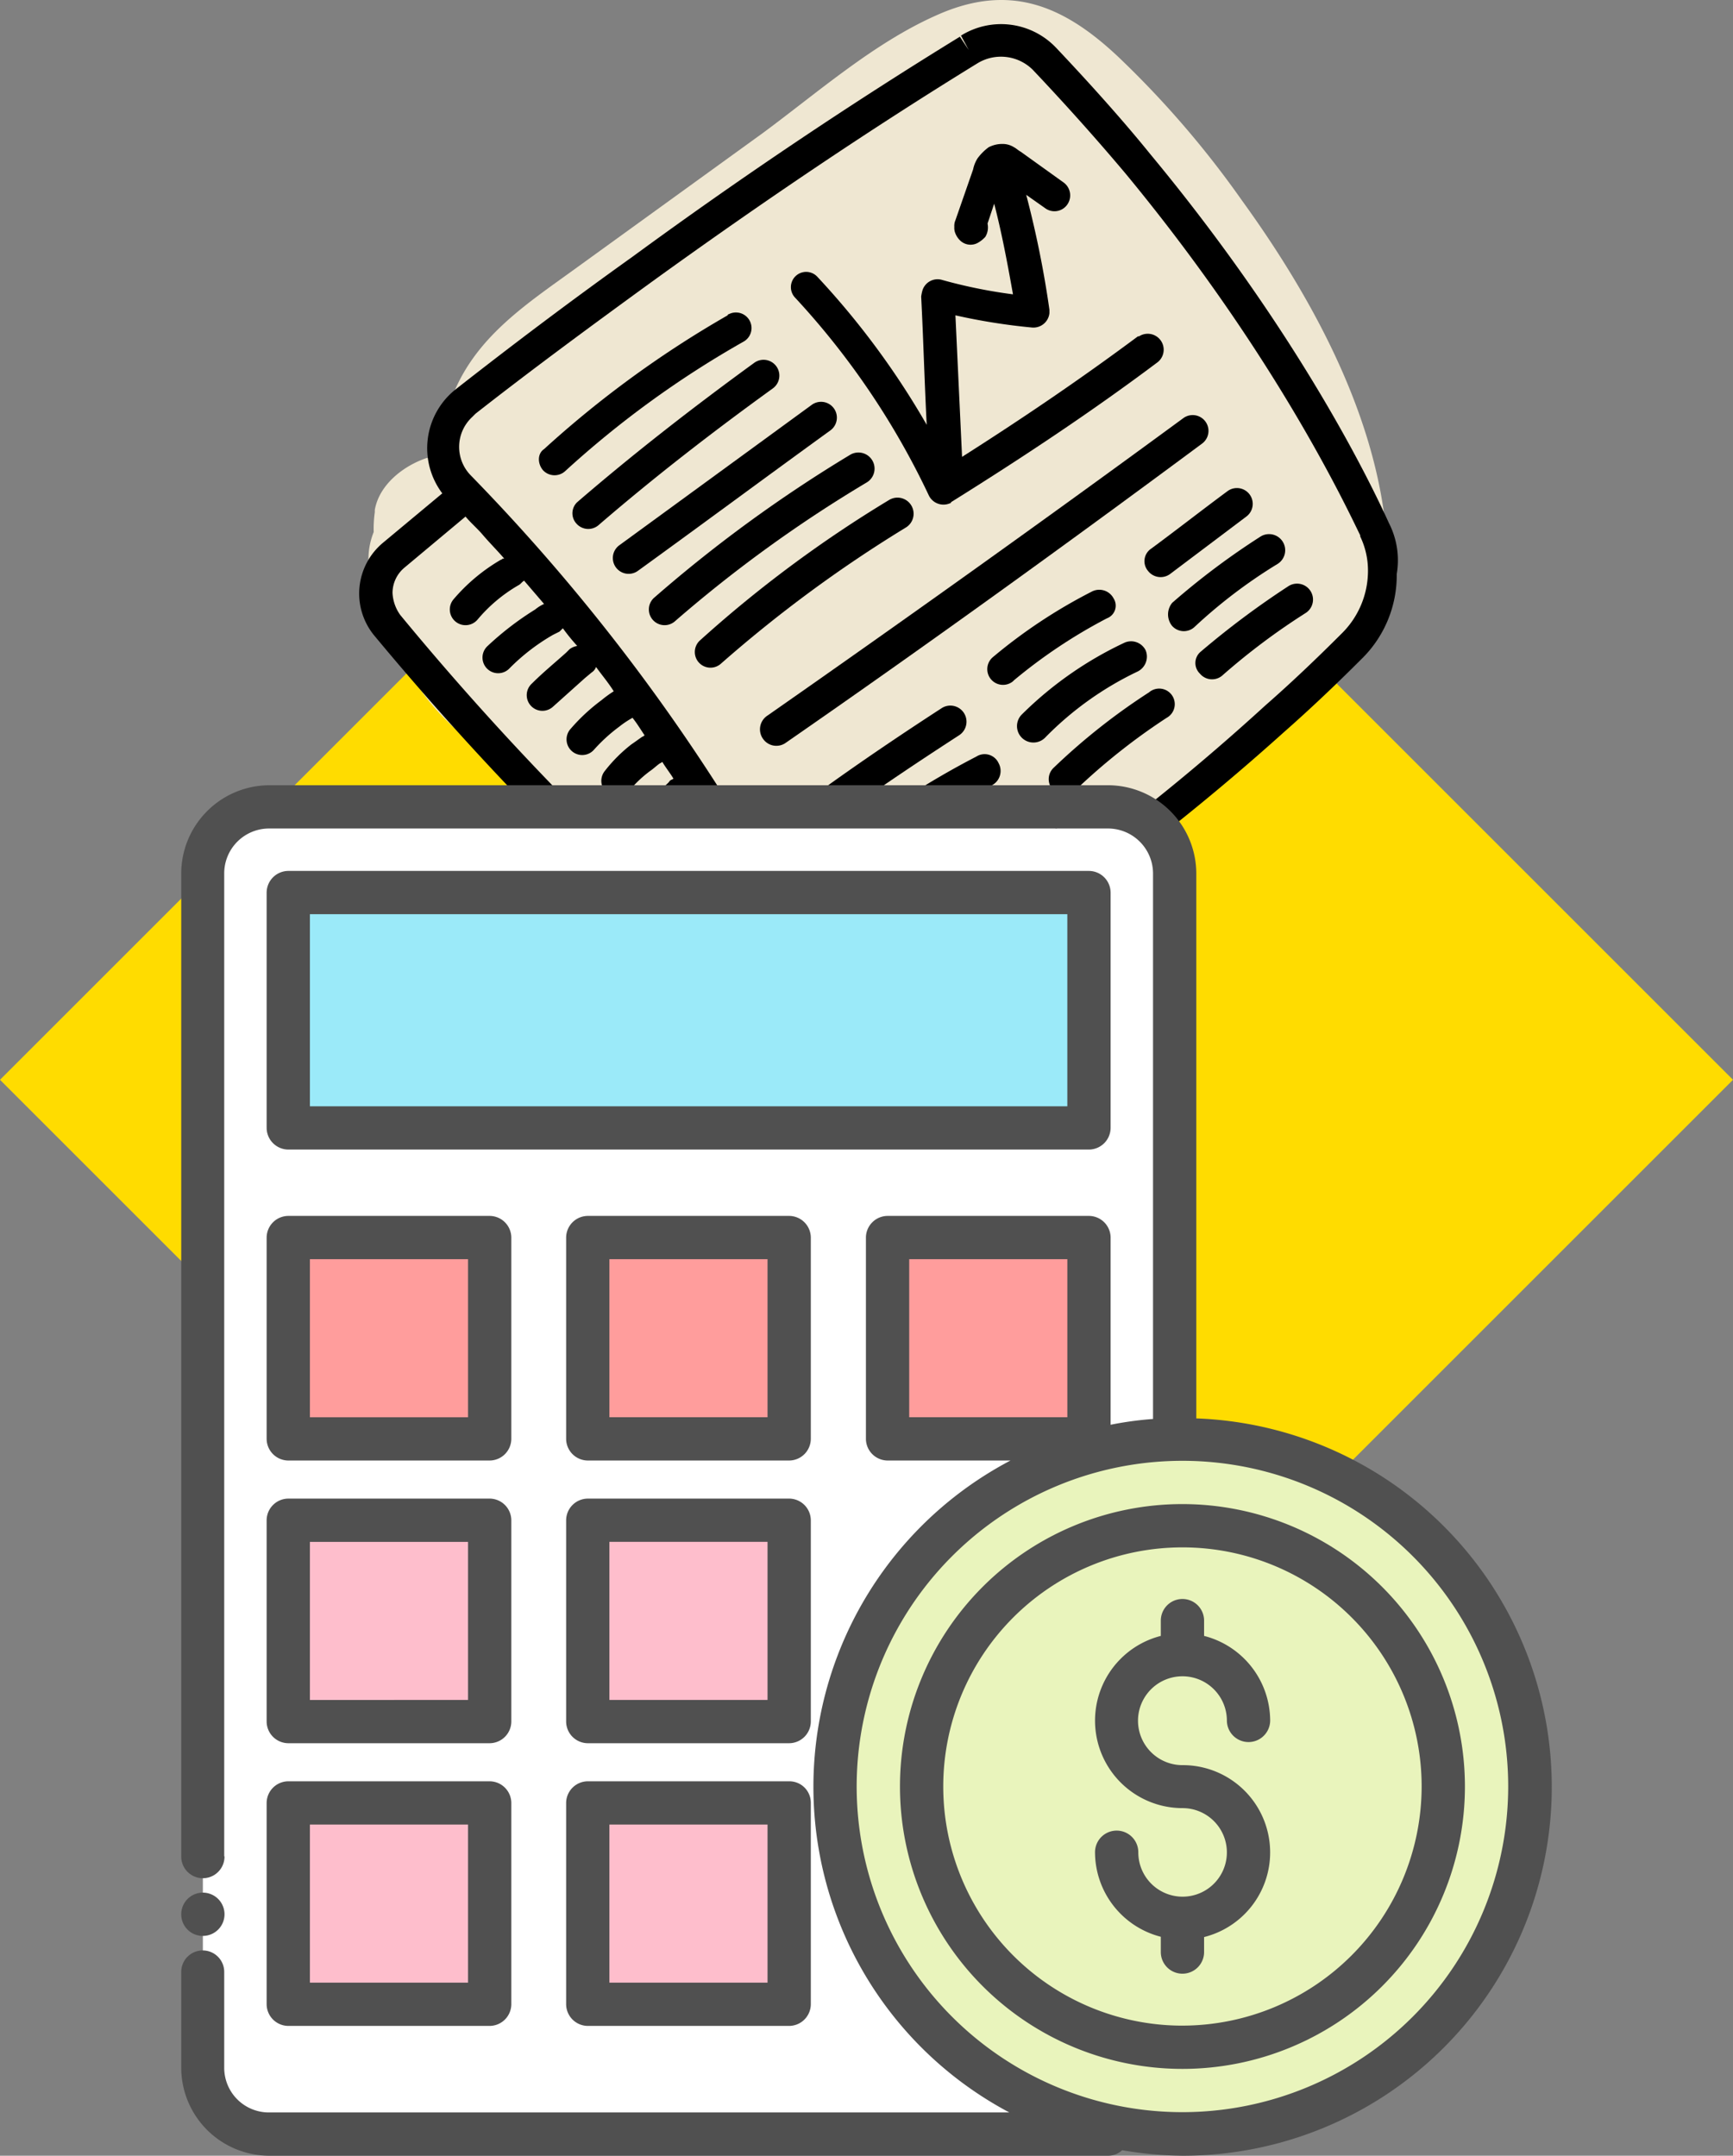 <svg xmlns="http://www.w3.org/2000/svg" width="340.825" height="424.067" viewBox="0 0 340.825 424.067">
  <rect x="0" y="0" width="340.825" height="424.067" fill="#808080" stroke="none"/>
  <g id="Grupo_490" data-name="Grupo 490" transform="translate(-2005.358 -4564.893)">
    <rect id="Rectángulo_108" data-name="Rectángulo 108" width="241" height="241" transform="translate(2175.771 4606.893) rotate(45)" fill="#ffdc00"/>
    <g id="iconfinder_newspaper_3890941" transform="translate(2073.113 4562.313)">
      <g id="fill" transform="translate(4.702 2.58)">
        <path id="Trazado_500" data-name="Trazado 500" d="M175.5,41.992a189.667,189.667,0,0,0-24.361-28.276C140.269,3.493,129.611-.857,115.256,5.668,103.075,11.106,92.2,20.676,81.324,28.724L44.348,55.477c-10.223,7.4-20.663,14.138-24.8,26.971A33.659,33.659,0,0,0,18.03,91.8c-.653.218-1.088.435-1.74.653l-.653.218H15.2c-4.568,1.523-9.353,5.22-10.223,10.223v.435a23.64,23.64,0,0,0-.218,3.915A14.45,14.45,0,0,0,8.025,122.9c.435.218.653.653,1.088.87a29.164,29.164,0,0,0,3.7,12.615c4.133,7.178,10.875,11.963,16.966,17.4,6.743,5.873,13.05,11.963,19.358,18.271C60.009,182.936,72.407,203.6,89.807,203.6c9.135,0,16.531-5.873,23.708-10.875l23.056-16.1c14.79-10.223,29.8-20.228,44.154-31.1a52.053,52.053,0,0,0,16.748-19.576,13.268,13.268,0,0,0,6.743-12.18C204,87.886,190.3,62.437,175.5,41.992Z" transform="translate(-3.722 -2.58)" fill="#efe7d2"/>
      </g>
      <g id="line_copy" transform="translate(2.887 7.324)">
        <path id="Trazado_501" data-name="Trazado 501" d="M18.015,55.685h0c-1.305-1.74-2.61-3.263-3.915-4.785l3.48,5C17.8,55.9,18.015,55.9,18.015,55.685Z" transform="translate(10.288 49.455)" fill="none"/>
        <path id="Trazado_502" data-name="Trazado 502" d="M22.4,59.768,18.488,55.2a2.172,2.172,0,0,1-1.088.87l3.263,4.568A12.915,12.915,0,0,1,22.4,59.768Z" transform="translate(14.166 54.508)" fill="none"/>
        <path id="Trazado_503" data-name="Trazado 503" d="M29.055,67.885c-1.088-1.523-2.393-3.263-3.48-4.785a2.171,2.171,0,0,1-.87,1.088L23.4,65.275l3.045,4.35A18.143,18.143,0,0,1,29.055,67.885Z" transform="translate(21.216 63.791)" fill="none"/>
        <path id="Trazado_504" data-name="Trazado 504" d="M36.668,80.068c0-.217.218-.217,0,0a48.874,48.874,0,0,0-2.61-4.568A14.072,14.072,0,0,1,32.1,77.24l3.045,4.133C35.58,80.938,36.015,80.285,36.668,80.068Z" transform="translate(31.44 78.362)" fill="none"/>
        <path id="Trazado_505" data-name="Trazado 505" d="M33.1,75.415c.218-.217.653-.435.87-.653-.653-1.088-1.523-2.175-2.175-3.263-.218.218-.218.218-.435.218-.653.435-1.305,1.088-1.958,1.523L31.793,76.5A8.28,8.28,0,0,1,33.1,75.415Z" transform="translate(28.267 73.662)" fill="none"/>
        <path id="Trazado_506" data-name="Trazado 506" d="M23.763,63.633a1.975,1.975,0,0,1,1.523-.653,39.712,39.712,0,0,0-2.828-3.48l-.653.653-1.305.653,2.393,3.48Z" transform="translate(17.809 59.561)" fill="none"/>
        <path id="Trazado_507" data-name="Trazado 507" d="M31.068,71.3c.218,0,.218-.217.435-.217-.87-1.088-1.523-2.175-2.393-3.48-.87.653-1.74,1.088-2.61,1.74l2.393,3.48A13.2,13.2,0,0,1,31.068,71.3Z" transform="translate(24.859 69.079)" fill="none"/>
        <path id="Trazado_508" data-name="Trazado 508" d="M41.625,88.483c-1.74-2.828-3.263-5.873-5-8.483-.435.435-1.088.87-1.523,1.305L45.975,96.531C44.453,93.92,43.148,91.31,41.625,88.483Z" transform="translate(34.965 83.65)" fill="none"/>
        <path id="Trazado_509" data-name="Trazado 509" d="M205.414,102.941c-3.263-7.178-17.4-36.976-46.981-72.647-4.568-5.655-10.875-12.833-18.488-20.881a14.914,14.914,0,0,0-18.706-2.393l1.523,2.828-1.74-2.61C100.14,20.071,78.607,34.427,56.639,50.522c-12.18,8.7-23.708,17.4-34.8,26.1a14.773,14.773,0,0,0-2.61,20.446h0L7.483,106.856a13,13,0,0,0-1.74,18.053A594.687,594.687,0,0,0,78.39,198.427a51.09,51.09,0,0,0,6.96,5,20.259,20.259,0,0,0,8.7,2.61h.218c.217.217.435.217.653.435a3.638,3.638,0,0,0,2.61-.218,474.348,474.348,0,0,0,87.22-62.207c5.438-4.785,10.44-9.57,15.225-14.355a23,23,0,0,0,6.96-16.748,16.048,16.048,0,0,0-1.523-10.005ZM124.5,12.458h0a8.873,8.873,0,0,1,10.875,1.305c7.613,8.048,13.7,15.008,18.271,20.446,28.928,35.019,42.849,64.382,46.111,71.125v.217a15.467,15.467,0,0,1,1.523,6.96,17.322,17.322,0,0,1-5.22,12.18c-4.785,4.785-9.788,9.57-15.008,14.138a442.777,442.777,0,0,1-83.305,60.032c-3.915-8.265-8.048-16.531-12.833-25.013a384.579,384.579,0,0,0-60.032-80.26A8.012,8.012,0,0,1,25.1,82.061l.653-.653c11.093-8.7,22.621-17.183,34.584-25.883C82.3,39.647,103.621,25.291,124.5,12.458ZM9.44,116.644a6.5,6.5,0,0,1,2.393-5L23.8,101.636c1.088,1.305,2.393,2.393,3.48,3.7,1.305,1.523,2.828,3.045,4.133,4.568h-.218c-.218,0-.218.218-.435.218a35.881,35.881,0,0,0-9.353,7.83,3.091,3.091,0,0,0,4.785,3.915h0a30.207,30.207,0,0,1,8.048-6.743h0c.435-.218.653-.653,1.088-.87l3.915,4.568a7.63,7.63,0,0,0-1.74,1.088,59.356,59.356,0,0,0-9.353,7.178,3.08,3.08,0,0,0,4.133,4.568l.218-.218h0a40.157,40.157,0,0,1,8.483-6.525l1.305-.653.653-.653a39.715,39.715,0,0,0,2.828,3.48,3.248,3.248,0,0,0-1.523.653l-.653.653c-2.175,1.958-4.568,3.915-6.743,6.09a3.08,3.08,0,1,0,4.133,4.568h0l6.308-5.655,1.305-1.088a2.171,2.171,0,0,0,.87-1.088c1.088,1.523,2.393,3.045,3.48,4.785a22.783,22.783,0,0,0-2.393,1.74,37.565,37.565,0,0,0-6.09,5.655,3.08,3.08,0,0,0,4.568,4.133h0a32.772,32.772,0,0,1,5-4.568,18.144,18.144,0,0,1,2.61-1.74c.87,1.088,1.523,2.175,2.393,3.48-.218,0-.218.218-.435.218-.653.435-1.523,1.088-2.175,1.523a29.645,29.645,0,0,0-5.22,5.22,3.091,3.091,0,0,0,4.785,3.915h0a23.29,23.29,0,0,1,4.133-3.915c.653-.435,1.305-1.088,1.958-1.523.218,0,.218-.218.435-.218.653,1.088,1.523,2.175,2.175,3.263-.218.217-.653.217-.87.653a9.46,9.46,0,0,1-1.523,1.305c-1.305,1.088-2.828,2.393-4.133,3.263a3.137,3.137,0,0,0,3.48,5.22h0c1.523-1.088,2.828-2.175,4.35-3.263.653-.653,1.305-1.088,1.958-1.74.87,1.523,1.958,3.045,2.828,4.568H70.56a13.921,13.921,0,0,0-5,5.655,3.211,3.211,0,0,0,5.655,3.045h0a11.953,11.953,0,0,1,1.523-1.958,9.461,9.461,0,0,1,1.523-1.305c1.74,2.828,3.263,5.655,5,8.483,1.523,2.61,2.828,5.22,4.35,7.83,2.393,4.785,4.785,9.353,6.96,13.92-.653-.217-1.305-.653-1.958-.87a29.371,29.371,0,0,1-5.873-4.35,566.269,566.269,0,0,1-71.777-72.647A8.1,8.1,0,0,1,9.44,116.644Z" transform="translate(-2.887 -4.761)"/>
        <path id="Trazado_510" data-name="Trazado 510" d="M19.927,61.879a3.094,3.094,0,0,0,4.35.218h0A192.087,192.087,0,0,1,59.3,36.648a3.064,3.064,0,0,0-2.828-5.438.213.213,0,0,0-.218.218A204.589,204.589,0,0,0,20.144,57.746C18.839,58.616,18.839,60.574,19.927,61.879Z" transform="translate(16.207 25.861)"/>
        <path id="Trazado_511" data-name="Trazado 511" d="M22.886,67.306a3.1,3.1,0,0,0,4.35.435h0C38.329,58.17,49.857,49.253,61.6,40.77a3.11,3.11,0,0,0-3.7-5h0C45.942,44.467,34.2,53.6,23.1,63.173a3.006,3.006,0,0,0-.218,4.133Z" transform="translate(19.773 30.874)"/>
        <path id="Trazado_512" data-name="Trazado 512" d="M68.629,44.536a3.11,3.11,0,0,0-3.7-5L27.086,67.156a3.11,3.11,0,0,0,3.7,5h0C43.4,63.024,56.014,53.671,68.629,44.536Z" transform="translate(24.056 35.374)"/>
        <path id="Trazado_513" data-name="Trazado 513" d="M71.973,49.377A3.171,3.171,0,0,0,68.71,43.94,272.377,272.377,0,0,0,30.211,72a3.091,3.091,0,0,0,3.915,4.785h0A262.11,262.11,0,0,1,71.973,49.377Z" transform="translate(27.891 40.755)"/>
        <path id="Trazado_514" data-name="Trazado 514" d="M74.7,53.477a3.171,3.171,0,1,0-3.263-5.438A242.411,242.411,0,0,0,34.244,75.663a3.08,3.08,0,1,0,4.133,4.568h0A260.593,260.593,0,0,1,74.7,53.477Z" transform="translate(32.775 45.573)"/>
        <path id="Trazado_515" data-name="Trazado 515" d="M39.726,103.81a3.19,3.19,0,0,0,4.35.87h0c27.623-19.141,55.029-38.934,82-58.944a3.11,3.11,0,1,0-3.7-5C95.408,60.526,68,80.1,40.6,99.242A3.22,3.22,0,0,0,39.726,103.81Z" transform="translate(39.691 36.784)"/>
        <path id="Trazado_516" data-name="Trazado 516" d="M48.691,88.373c7.83-5.655,15.66-10.875,23.708-16.1a3.171,3.171,0,0,0-3.263-5.438h0c-8.048,5.22-16.1,10.658-23.926,16.313a3.1,3.1,0,0,0-.435,4.35A2.79,2.79,0,0,0,48.691,88.373Z" transform="translate(45.517 67.664)"/>
        <path id="Trazado_517" data-name="Trazado 517" d="M51.026,93.421A166.576,166.576,0,0,1,76.692,76.89,3.181,3.181,0,0,0,78,72.54a3.016,3.016,0,0,0-4.35-1.305A162.756,162.756,0,0,0,47.111,88.418a3.1,3.1,0,0,0-.435,4.35,2.957,2.957,0,0,0,4.35.653Z" transform="translate(47.749 72.839)"/>
        <path id="Trazado_518" data-name="Trazado 518" d="M75.212,76.311a162.863,162.863,0,0,0-26.1,17.836,3.091,3.091,0,1,0,3.915,4.785h0A150.637,150.637,0,0,1,78.257,81.966a3.211,3.211,0,1,0-3.045-5.655Z" transform="translate(50.1 78.856)"/>
        <path id="Trazado_519" data-name="Trazado 519" d="M84.519,57.616a3.181,3.181,0,0,0-4.35-1.305h0A103.088,103.088,0,0,0,60.811,69.143a3.091,3.091,0,1,0,3.915,4.785l.217-.218h0a102.767,102.767,0,0,1,18.271-12.18A2.659,2.659,0,0,0,84.519,57.616Z" transform="translate(63.848 55.355)"/>
        <path id="Trazado_520" data-name="Trazado 520" d="M86.167,66.491a3.276,3.276,0,0,0,1.523-4.133,3.2,3.2,0,0,0-4.133-1.523A72.186,72.186,0,0,0,63.329,74.974,3.23,3.23,0,0,0,67.9,79.542h0A63.794,63.794,0,0,1,86.167,66.491Z" transform="translate(66.985 60.835)"/>
        <path id="Trazado_521" data-name="Trazado 521" d="M84.95,65.567a124.366,124.366,0,0,0-18.706,14.79,3.08,3.08,0,1,0,4.133,4.568l.217-.218h0A124.239,124.239,0,0,1,88.43,70.57a3.063,3.063,0,1,0-3.48-5Z" transform="translate(70.377 65.891)"/>
        <path id="Trazado_522" data-name="Trazado 522" d="M74.567,62.993a3.138,3.138,0,0,0,4.35.653h0l15.008-11.31a3.11,3.11,0,1,0-3.7-5h0c-5,3.7-10.005,7.613-15.008,11.31A2.957,2.957,0,0,0,74.567,62.993Z" transform="translate(80.543 44.539)"/>
        <path id="Trazado_523" data-name="Trazado 523" d="M76.841,68.958a3.094,3.094,0,0,0,4.35.217h0A100.773,100.773,0,0,1,97.5,56.777a3.171,3.171,0,1,0-3.263-5.438,145.208,145.208,0,0,0-17.4,13.05,3.605,3.605,0,0,0,0,4.568Z" transform="translate(83.054 49.451)"/>
        <path id="Trazado_524" data-name="Trazado 524" d="M79.374,73.109a3.1,3.1,0,0,0,4.35.435h0a131.072,131.072,0,0,1,16.531-12.4,3.137,3.137,0,0,0-3.48-5.22A168.042,168.042,0,0,0,79.591,68.759,2.894,2.894,0,0,0,79.374,73.109Z" transform="translate(85.959 54.652)"/>
        <path id="Trazado_525" data-name="Trazado 525" d="M61.1,15.6Z" transform="translate(65.517 7.975)"/>
        <path id="Trazado_526" data-name="Trazado 526" d="M57.3,24.4Z" transform="translate(61.051 18.316)"/>
        <path id="Trazado_527" data-name="Trazado 527" d="M42.786,45.833A153.41,153.41,0,0,1,69.1,84.767a3.2,3.2,0,0,0,4.133,1.523.213.213,0,0,0,.218-.217c13.92-8.7,27.406-17.618,40.456-27.406a3.137,3.137,0,0,0-3.48-5.22h-.218c-11.093,8.265-22.621,16.1-34.584,23.708-.435-9.353-.87-18.488-1.305-27.841a119.592,119.592,0,0,0,15.008,2.393,3.168,3.168,0,0,0,3.48-2.828v-.653a198.319,198.319,0,0,0-4.568-22.621l3.7,2.61a3.076,3.076,0,0,0,4.35-.653,3.138,3.138,0,0,0-.653-4.35l-8.483-6.09h0c-.435-.218-.87-.653-1.305-.87a4.2,4.2,0,0,0-2.175-.653h-.218a5.791,5.791,0,0,0-2.61.653,10.311,10.311,0,0,0-2.175,2.175A6.513,6.513,0,0,0,77.8,20.6l-3.48,10.005h0a2.759,2.759,0,0,0-.217,1.305,2.759,2.759,0,0,0,.217,1.305,3.9,3.9,0,0,0,1.088,1.523,2.951,2.951,0,0,0,3.48.218A5.767,5.767,0,0,0,80.2,33.871a3.56,3.56,0,0,0,.435-2.61l1.305-3.915c1.523,5.873,2.61,11.745,3.7,17.836a98.636,98.636,0,0,1-13.92-2.828A3.112,3.112,0,0,0,67.8,44.528a9.421,9.421,0,0,0-.217,1.088c.435,8.483.653,16.748,1.088,25.231A157.782,157.782,0,0,0,47.136,41.7a3,3,0,1,0-4.35,4.133Z" transform="translate(42.94 7.975)"/>
      </g>
    </g>
    <g id="iconfinder_29_5027823" transform="translate(2039.87 4716.87)">
      <g id="Grupo_489" data-name="Grupo 489" transform="translate(1.13 2.492)">
        <g id="Grupo_487" data-name="Grupo 487" transform="translate(4.256 4.256)">
          <circle id="Elipse_57" data-name="Elipse 57" cx="68.322" cy="68.322" r="68.322" transform="translate(124.33 124.386)" fill="#e9f4bc"/>
          <path id="Trazado_488" data-name="Trazado 488" d="M136.537,158.795a68.223,68.223,0,0,0,0,72.18,55.75,55.75,0,0,0,4.767,6.753,68.272,68.272,0,0,0,43.013,24.741,12.5,12.5,0,0,1-4.426.738H14.931A13.03,13.03,0,0,1,1.88,250.1V15.228A13.03,13.03,0,0,1,14.931,2.12H179.948a13.078,13.078,0,0,1,13.108,13.108V126.563a67.871,67.871,0,0,0-42.275,15.889A64.4,64.4,0,0,0,136.537,158.795Z" transform="translate(-1.88 -2.12)" fill="#fff"/>
          <rect id="Rectángulo_100" data-name="Rectángulo 100" width="157.469" height="46.304" transform="translate(16.797 16.853)" fill="#9beaf9"/>
          <rect id="Rectángulo_101" data-name="Rectángulo 101" width="39.608" height="39.608" transform="translate(16.797 84.721)" fill="#ff9d9c"/>
          <rect id="Rectángulo_102" data-name="Rectángulo 102" width="39.608" height="39.608" transform="translate(75.755 84.721)" fill="#ff9d9c"/>
          <rect id="Rectángulo_103" data-name="Rectángulo 103" width="39.608" height="39.608" transform="translate(134.657 84.721)" fill="#ff9d9c"/>
          <rect id="Rectángulo_104" data-name="Rectángulo 104" width="39.608" height="39.608" transform="translate(16.797 140.332)" fill="#febecc"/>
          <rect id="Rectángulo_105" data-name="Rectángulo 105" width="39.608" height="39.608" transform="translate(75.755 140.332)" fill="#febecc"/>
          <rect id="Rectángulo_106" data-name="Rectángulo 106" width="39.608" height="39.608" transform="translate(16.797 195.943)" fill="#febecc"/>
          <rect id="Rectángulo_107" data-name="Rectángulo 107" width="39.608" height="39.608" transform="translate(75.755 195.943)" fill="#febecc"/>
        </g>
        <g id="Grupo_488" data-name="Grupo 488">
          <path id="Trazado_489" data-name="Trazado 489" d="M200.761,125.927V18.734A17.4,17.4,0,0,0,183.4,1.37H18.437A17.389,17.389,0,0,0,1.13,18.734V212.123a4.256,4.256,0,0,0,8.512,0,.056.056,0,0,0-.057-.057V18.734a8.827,8.827,0,0,1,8.852-8.852H173.012a.927.927,0,0,0,.4,0H183.4a8.864,8.864,0,0,1,8.852,8.852V126.04a67.05,67.05,0,0,0-8.342,1.135V90.347a4.287,4.287,0,0,0-4.256-4.256H140.043a4.287,4.287,0,0,0-4.256,4.256v39.608a4.287,4.287,0,0,0,4.256,4.256h24.174a72.522,72.522,0,0,0-.227,128.245H18.437a8.779,8.779,0,0,1-8.852-8.8V234.878a4.228,4.228,0,1,0-8.455,0v18.783a17.34,17.34,0,0,0,17.307,17.307H183.4a4.052,4.052,0,0,0,2.781-1.078,74.432,74.432,0,0,0,11.917,1.078,72.545,72.545,0,0,0,2.667-145.042ZM144.3,94.6h31.1v31.1H144.3Zm53.738,167.8A64.066,64.066,0,1,1,262.1,198.334,64.1,64.1,0,0,1,198.037,262.4Z" transform="translate(-1.13 -1.37)" fill="#505050"/>
          <path id="Trazado_490" data-name="Trazado 490" d="M81.594,26.29a55.554,55.554,0,1,0,55.554,55.554A55.6,55.6,0,0,0,81.594,26.29Zm0,102.6a47.042,47.042,0,1,1,47.042-47.042A47.1,47.1,0,0,1,81.594,128.886Z" transform="translate(115.313 115.12)" fill="#505050"/>
          <path id="Trazado_491" data-name="Trazado 491" d="M49.994,44.788a8.731,8.731,0,0,1,8.739,8.682,4.256,4.256,0,0,0,8.512,0A17.267,17.267,0,0,0,54.25,36.843V33.836a4.256,4.256,0,1,0-8.512,0v3.008a17.208,17.208,0,0,0,4.256,33.877A8.71,8.71,0,1,1,41.312,79.4a4.256,4.256,0,0,0-8.512,0A17.216,17.216,0,0,0,45.738,96.029v3.008a4.256,4.256,0,0,0,8.512,0V96.086a17.168,17.168,0,0,0-4.256-33.82,8.739,8.739,0,0,1,0-17.478Z" transform="translate(146.913 130.499)" fill="#505050"/>
          <path id="Trazado_492" data-name="Trazado 492" d="M5.386,48.272A4.256,4.256,0,1,0,1.13,44.016,4.238,4.238,0,0,0,5.386,48.272Z" transform="translate(-1.13 178.086)" fill="#505050"/>
          <path id="Trazado_493" data-name="Trazado 493" d="M170.071,54.9V8.6a4.287,4.287,0,0,0-4.256-4.256H8.346A4.287,4.287,0,0,0,4.09,8.6V54.9a4.287,4.287,0,0,0,4.256,4.256H165.815A4.287,4.287,0,0,0,170.071,54.9Zm-8.512-4.256H12.6V12.852H161.559Z" transform="translate(12.707 12.513)" fill="#505050"/>
          <path id="Trazado_494" data-name="Trazado 494" d="M4.09,60.164A4.287,4.287,0,0,0,8.346,64.42H47.954a4.287,4.287,0,0,0,4.256-4.256V20.556A4.287,4.287,0,0,0,47.954,16.3H8.346A4.287,4.287,0,0,0,4.09,20.556ZM12.6,24.812H43.7v31.1H12.6Z" transform="translate(12.707 68.421)" fill="#505050"/>
          <path id="Trazado_495" data-name="Trazado 495" d="M62.59,20.556A4.287,4.287,0,0,0,58.334,16.3H18.726a4.287,4.287,0,0,0-4.256,4.256V60.164a4.287,4.287,0,0,0,4.256,4.256H58.334a4.287,4.287,0,0,0,4.256-4.256ZM54.078,55.908h-31.1v-31.1h31.1Z" transform="translate(61.229 68.421)" fill="#505050"/>
          <path id="Trazado_496" data-name="Trazado 496" d="M4.09,69.964A4.287,4.287,0,0,0,8.346,74.22H47.954a4.287,4.287,0,0,0,4.256-4.256V30.356A4.287,4.287,0,0,0,47.954,26.1H8.346A4.287,4.287,0,0,0,4.09,30.356ZM12.6,34.612H43.7v31.1H12.6Z" transform="translate(12.707 114.232)" fill="#505050"/>
          <path id="Trazado_497" data-name="Trazado 497" d="M62.59,30.356A4.287,4.287,0,0,0,58.334,26.1H18.726a4.287,4.287,0,0,0-4.256,4.256V69.964a4.287,4.287,0,0,0,4.256,4.256H58.334a4.287,4.287,0,0,0,4.256-4.256ZM54.078,65.708h-31.1v-31.1h31.1Z" transform="translate(61.229 114.232)" fill="#505050"/>
          <path id="Trazado_498" data-name="Trazado 498" d="M4.09,79.764A4.287,4.287,0,0,0,8.346,84.02H47.954a4.287,4.287,0,0,0,4.256-4.256V40.156A4.287,4.287,0,0,0,47.954,35.9H8.346A4.287,4.287,0,0,0,4.09,40.156ZM12.6,44.412H43.7v31.1H12.6Z" transform="translate(12.707 160.043)" fill="#505050"/>
          <path id="Trazado_499" data-name="Trazado 499" d="M58.334,35.9H18.726a4.287,4.287,0,0,0-4.256,4.256V79.764a4.287,4.287,0,0,0,4.256,4.256H58.334a4.287,4.287,0,0,0,4.256-4.256V40.156A4.215,4.215,0,0,0,58.334,35.9ZM54.078,75.508h-31.1v-31.1h31.1Z" transform="translate(61.229 160.043)" fill="#505050"/>
        </g>
      </g>
    </g>
  </g>
</svg>
